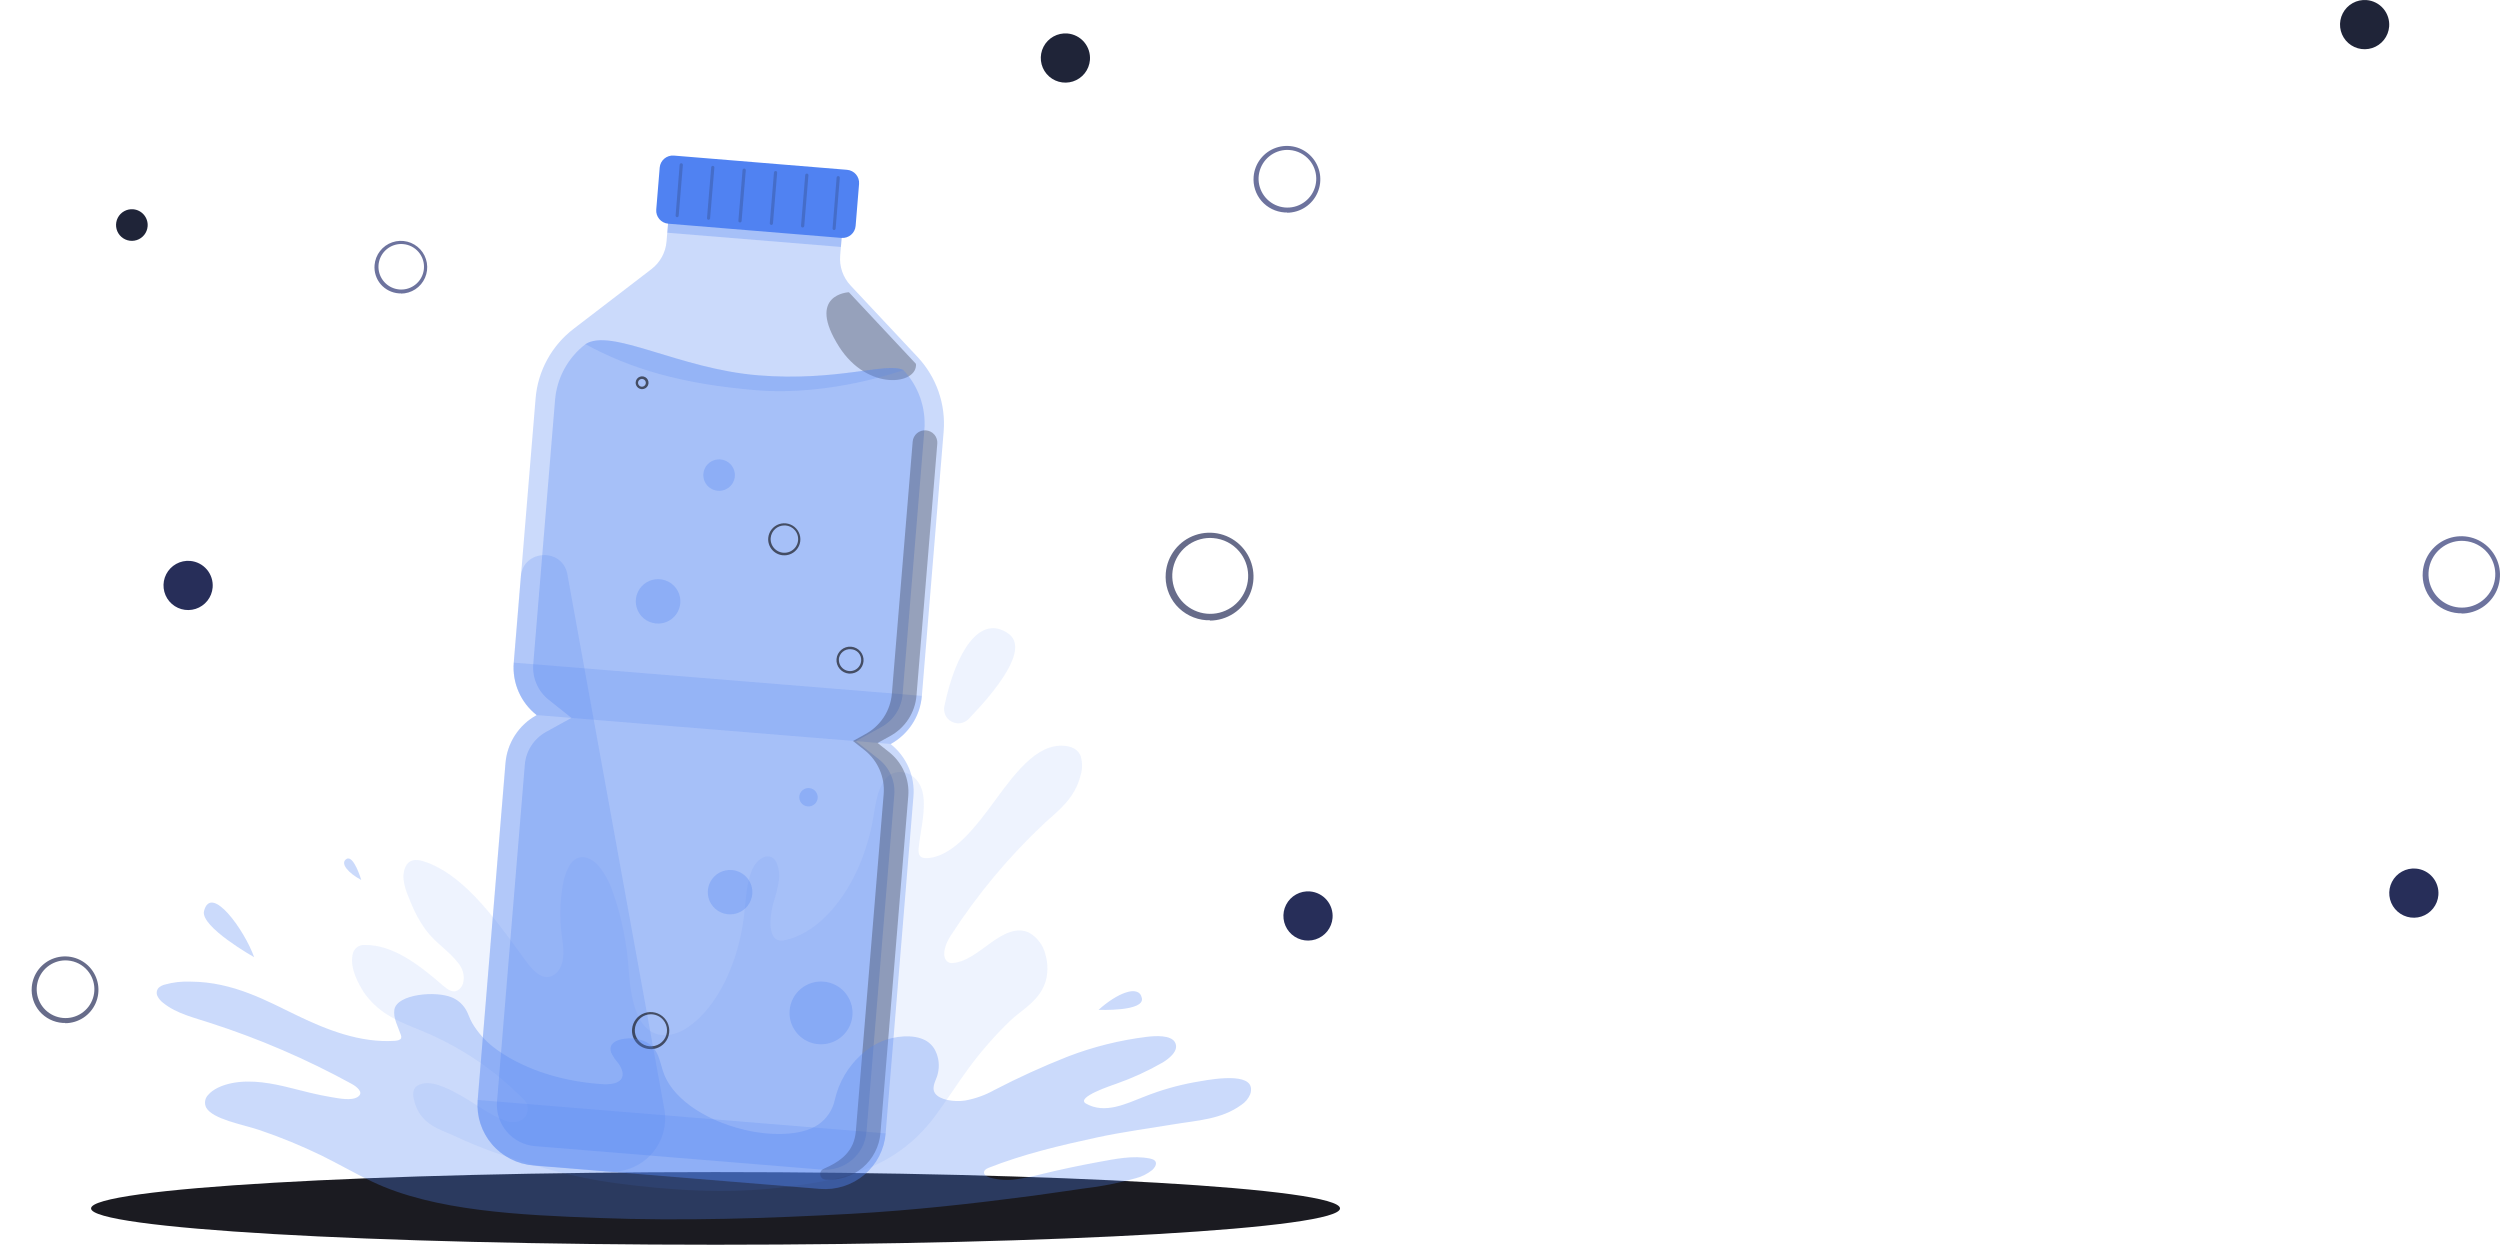 <svg width="1422" height="708" viewBox="0 0 1422 708" fill="none" xmlns="http://www.w3.org/2000/svg">
<g clip-path="url(#clip0_15438_854)">
<path d="M1358.95 15.149C1358.73 17.908 1357.69 20.538 1355.96 22.706C1354.24 24.874 1351.92 26.483 1349.28 27.33C1346.64 28.176 1343.82 28.222 1341.15 27.461C1338.49 26.701 1336.12 25.168 1334.32 23.057C1332.53 20.946 1331.41 18.351 1331.09 15.6C1330.78 12.85 1331.28 10.067 1332.55 7.604C1333.81 5.142 1335.78 3.109 1338.2 1.764C1340.62 0.419 1343.38 -0.179 1346.14 0.047C1349.84 0.353 1353.27 2.115 1355.67 4.947C1358.07 7.779 1359.25 11.448 1358.95 15.149Z" fill="#1F2438"/>
<path d="M619.954 34.149C619.727 36.908 618.686 39.538 616.965 41.706C615.243 43.874 612.917 45.483 610.281 46.33C607.645 47.176 604.817 47.222 602.154 46.461C599.492 45.701 597.115 44.168 595.324 42.057C593.533 39.946 592.408 37.351 592.092 34.6C591.775 31.85 592.281 29.067 593.546 26.605C594.811 24.142 596.778 22.109 599.198 20.764C601.618 19.419 604.382 18.821 607.141 19.047C610.842 19.353 614.27 21.116 616.672 23.947C619.075 26.779 620.255 30.448 619.954 34.149Z" fill="#1F2438"/>
<path d="M83.97 128.739C83.824 130.512 83.156 132.203 82.049 133.597C80.942 134.991 79.447 136.025 77.752 136.569C76.057 137.113 74.239 137.143 72.528 136.654C70.817 136.165 69.288 135.179 68.137 133.822C66.986 132.465 66.262 130.797 66.059 129.029C65.856 127.261 66.181 125.472 66.994 123.889C67.807 122.305 69.071 120.999 70.627 120.134C72.183 119.269 73.96 118.885 75.734 119.03C78.113 119.227 80.317 120.36 81.861 122.18C83.405 124.001 84.164 126.359 83.97 128.739Z" fill="#1F2438"/>
<path d="M120.954 334.149C120.727 336.908 119.686 339.538 117.965 341.706C116.243 343.874 113.917 345.483 111.281 346.33C108.645 347.176 105.817 347.222 103.154 346.461C100.492 345.701 98.115 344.168 96.324 342.057C94.533 339.946 93.408 337.351 93.092 334.6C92.775 331.85 93.281 329.067 94.546 326.604C95.811 324.142 97.778 322.109 100.198 320.764C102.618 319.419 105.382 318.821 108.141 319.047C111.842 319.353 115.27 321.115 117.672 323.947C120.075 326.779 121.255 330.448 120.954 334.149Z" fill="#272E59"/>
<path d="M757.954 522.149C757.727 524.908 756.686 527.538 754.965 529.706C753.243 531.874 750.917 533.483 748.281 534.33C745.645 535.176 742.817 535.222 740.154 534.461C737.492 533.701 735.115 532.168 733.324 530.057C731.533 527.946 730.408 525.351 730.092 522.6C729.775 519.85 730.281 517.067 731.546 514.604C732.811 512.142 734.778 510.109 737.198 508.764C739.618 507.419 742.382 506.821 745.141 507.047C748.842 507.353 752.27 509.115 754.672 511.947C757.075 514.779 758.255 518.448 757.954 522.149Z" fill="#272E59"/>
<path d="M1386.95 509.149C1386.73 511.908 1385.69 514.538 1383.96 516.706C1382.24 518.874 1379.92 520.483 1377.28 521.33C1374.64 522.176 1371.82 522.222 1369.15 521.461C1366.49 520.701 1364.12 519.168 1362.32 517.057C1360.53 514.946 1359.41 512.351 1359.09 509.6C1358.78 506.85 1359.28 504.067 1360.55 501.604C1361.81 499.142 1363.78 497.109 1366.2 495.764C1368.62 494.419 1371.38 493.821 1374.14 494.047C1377.84 494.353 1381.27 496.115 1383.67 498.947C1386.07 501.779 1387.25 505.448 1386.95 509.149Z" fill="#272E59"/>
<path opacity="0.7" d="M732.199 120.836H730.624C728.112 120.663 725.658 119.994 723.406 118.868C721.153 117.741 719.146 116.18 717.5 114.273C715.881 112.373 714.656 110.171 713.896 107.793C713.135 105.416 712.855 102.911 713.071 100.425C713.376 96.748 714.746 93.24 717.012 90.329C719.278 87.418 722.342 85.229 725.831 84.031C729.32 82.832 733.082 82.675 736.658 83.579C740.234 84.484 743.47 86.409 745.97 89.122C748.471 91.835 750.127 95.216 750.738 98.855C751.349 102.493 750.887 106.231 749.409 109.611C747.931 112.992 745.502 115.869 742.416 117.891C739.331 119.913 735.724 120.994 732.035 121L732.199 120.836ZM732.199 85.264C728.468 85.283 724.854 86.573 721.954 88.922C719.055 91.272 717.042 94.539 716.25 98.186C715.457 101.833 715.931 105.642 717.594 108.983C719.257 112.324 722.009 114.998 725.396 116.565C728.783 118.131 732.603 118.495 736.225 117.598C739.847 116.7 743.055 114.595 745.32 111.628C747.585 108.662 748.77 105.012 748.681 101.281C748.593 97.55 747.234 93.96 744.831 91.105C743.431 89.446 741.715 88.081 739.783 87.089C737.851 86.098 735.742 85.5 733.577 85.33L732.199 85.264Z" fill="#2F3875"/>
<path opacity="0.7" d="M228.157 166.87H226.914C224.93 166.734 222.993 166.206 221.215 165.317C219.436 164.427 217.852 163.194 216.553 161.689C215.275 160.189 214.307 158.451 213.707 156.574C213.107 154.697 212.885 152.72 213.056 150.756C213.297 147.854 214.378 145.084 216.167 142.786C217.956 140.488 220.375 138.76 223.13 137.814C225.884 136.867 228.854 136.744 231.677 137.457C234.501 138.171 237.055 139.692 239.029 141.833C241.003 143.975 242.311 146.645 242.793 149.517C243.275 152.389 242.911 155.34 241.744 158.009C240.577 160.678 238.659 162.949 236.223 164.545C233.788 166.142 230.94 166.995 228.028 167L228.157 166.87ZM228.157 138.788C225.211 138.802 222.358 139.821 220.069 141.676C217.78 143.53 216.191 146.11 215.566 148.989C214.94 151.868 215.314 154.875 216.627 157.513C217.94 160.15 220.112 162.262 222.786 163.498C225.46 164.735 228.476 165.023 231.336 164.314C234.195 163.606 236.728 161.943 238.516 159.601C240.304 157.259 241.24 154.378 241.17 151.432C241.099 148.487 240.027 145.653 238.13 143.399C237.024 142.089 235.67 141.011 234.145 140.228C232.62 139.446 230.954 138.973 229.245 138.839L228.157 138.788Z" fill="#2F3875"/>
<path opacity="0.7" d="M37.199 581.836H35.624C33.112 581.663 30.658 580.994 28.405 579.868C26.153 578.741 24.146 577.18 22.5 575.273C20.881 573.373 19.656 571.171 18.895 568.793C18.135 566.416 17.855 563.911 18.071 561.425C18.376 557.748 19.746 554.24 22.012 551.329C24.278 548.418 27.342 546.229 30.831 545.031C34.319 543.832 38.082 543.675 41.658 544.579C45.234 545.483 48.47 547.409 50.971 550.122C53.471 552.835 55.127 556.216 55.738 559.855C56.349 563.493 55.887 567.231 54.409 570.611C52.931 573.992 50.502 576.869 47.416 578.891C44.331 580.913 40.724 581.994 37.035 582L37.199 581.836ZM37.199 546.264C33.468 546.283 29.854 547.573 26.954 549.922C24.055 552.272 22.042 555.539 21.25 559.186C20.457 562.833 20.931 566.642 22.594 569.983C24.257 573.324 27.009 575.998 30.396 577.565C33.783 579.131 37.603 579.495 41.225 578.598C44.847 577.7 48.056 575.595 50.32 572.628C52.584 569.662 53.77 566.012 53.681 562.281C53.593 558.55 52.234 554.961 49.831 552.105C48.431 550.446 46.715 549.081 44.783 548.089C42.851 547.098 40.742 546.5 38.577 546.33L37.199 546.264Z" fill="#272E59"/>
<path opacity="0.7" d="M688.262 352.784H686.19C682.884 352.557 679.655 351.677 676.691 350.195C673.727 348.712 671.086 346.657 668.921 344.148C666.791 341.649 665.179 338.751 664.178 335.623C663.178 332.495 662.809 329.199 663.093 325.927C663.495 321.09 665.297 316.474 668.279 312.643C671.26 308.813 675.292 305.933 679.883 304.356C684.473 302.779 689.423 302.573 694.129 303.762C698.835 304.952 703.092 307.486 706.382 311.055C709.672 314.624 711.852 319.074 712.655 323.862C713.459 328.649 712.851 333.567 710.907 338.015C708.962 342.463 705.765 346.248 701.706 348.909C697.646 351.57 692.9 352.992 688.046 353L688.262 352.784ZM688.262 305.979C683.352 306.004 678.597 307.701 674.782 310.793C670.967 313.884 668.319 318.183 667.276 322.982C666.233 327.781 666.857 332.792 669.045 337.188C671.233 341.584 674.854 345.103 679.311 347.164C683.767 349.225 688.793 349.704 693.56 348.523C698.326 347.343 702.547 344.572 705.526 340.669C708.506 336.766 710.066 331.963 709.949 327.054C709.832 322.145 708.045 317.422 704.883 313.665C703.041 311.481 700.783 309.685 698.241 308.38C695.699 307.076 692.924 306.289 690.075 306.065L688.262 305.979Z" fill="#272E59"/>
<path opacity="0.7" d="M1400.23 348.81H1398.41C1395.5 348.61 1392.66 347.836 1390.05 346.531C1387.44 345.227 1385.12 343.419 1383.21 341.211C1381.34 339.011 1379.92 336.461 1379.04 333.708C1378.16 330.956 1377.83 328.055 1378.08 325.176C1378.44 320.919 1380.02 316.857 1382.65 313.486C1385.27 310.115 1388.82 307.581 1392.86 306.193C1396.9 304.806 1401.25 304.624 1405.39 305.671C1409.53 306.718 1413.28 308.948 1416.18 312.089C1419.07 315.229 1420.99 319.145 1421.7 323.358C1422.4 327.571 1421.87 331.899 1420.16 335.813C1418.45 339.727 1415.63 343.058 1412.06 345.4C1408.49 347.742 1404.31 348.993 1400.04 349L1400.23 348.81ZM1400.23 307.622C1395.91 307.643 1391.73 309.137 1388.37 311.857C1385.01 314.578 1382.68 318.361 1381.76 322.584C1380.85 326.807 1381.39 331.217 1383.32 335.085C1385.24 338.954 1388.43 342.051 1392.35 343.864C1396.28 345.678 1400.7 346.1 1404.89 345.061C1409.09 344.022 1412.8 341.583 1415.42 338.149C1418.05 334.714 1419.42 330.488 1419.32 326.168C1419.21 321.847 1417.64 317.691 1414.86 314.385C1413.24 312.463 1411.25 310.883 1409.01 309.735C1406.78 308.587 1404.33 307.894 1401.83 307.698L1400.23 307.622Z" fill="#2F3875"/>
</g>
<g clip-path="url(#clip1_15438_854)">
<path d="M407 708C603.175 708 762.206 698.751 762.206 687.342C762.206 675.932 603.175 666.683 407 666.683C210.825 666.683 51.794 675.932 51.794 687.342C51.794 698.751 210.825 708 407 708Z" fill="#1B1B21"/>
<path opacity="0.1" d="M200.534 543.115C200.754 541.47 201.598 539.973 202.893 538.931C204.188 537.888 205.836 537.381 207.495 537.512C223.177 537.275 237.852 548.316 251.463 560.16C254.486 562.769 257.765 565.47 261.155 562.733C262.203 561.869 262.969 560.712 263.353 559.411C263.939 557.285 263.939 555.041 263.353 552.915C262.849 551.159 262.009 549.517 260.88 548.078C254.962 540.322 247.763 536.599 241.919 528.588C238.645 523.998 235.933 519.035 233.84 513.806C232.008 509.207 228.344 501.779 229.809 495.556C231.44 488.11 237.027 488.749 240.416 489.771C251.134 492.964 261.136 500.575 270.223 510.046C279.914 520.12 288.69 532.256 297.428 544.319C300.726 548.9 304.207 553.608 308.42 555.269C312.634 556.93 317.965 554.247 319.742 547.64C321.519 541.034 319.431 533.442 318.991 526.872C318.403 519.032 318.784 511.15 320.127 503.403C320.722 499.308 322.109 495.366 324.212 491.796C328.939 484.898 335.937 487.325 340.517 492.545C344.013 496.911 346.716 501.852 348.504 507.144C353.644 521.768 356.726 537.029 357.664 552.495C358.361 562.076 359.826 572.058 363.783 579.486C370.177 591.494 382.103 590.545 391.355 584.249C407.458 573.299 419.879 548.553 423.195 520.886C424.276 511.871 424.551 502.126 427.848 494.57C430.725 488.037 438.108 483.621 441.717 490.665C443.17 494.187 443.577 498.051 442.889 501.797C442.242 505.507 441.33 509.167 440.159 512.747C438.327 518.952 436.495 530.577 441.442 534.209C442.179 534.655 443.006 534.935 443.863 535.03C444.721 535.124 445.589 535.031 446.407 534.756C462.601 531.398 477.66 516.215 487.553 495.027C491.138 487.053 493.876 478.729 495.724 470.189C496.915 464.97 497.409 459.367 498.728 454.184C499.574 450.105 501.285 446.253 503.748 442.887C510.05 435.369 524.596 438.909 525.421 455.023C525.915 464.349 523.424 473.474 522.508 482.599C521.94 488.293 525.476 488.256 528.114 488.074C540.754 486.796 551.93 474.094 561.841 460.882C573.621 445.169 586.664 424.766 602.749 424.163C606.413 424.036 612.514 424.51 614.712 430.149C615.731 433.604 615.731 437.279 614.712 440.734C611.451 454.202 601.888 461.155 594.56 467.816C573.9 487.12 555.728 508.907 540.461 532.676C538.135 536.326 535.735 542.348 537.952 545.925C538.376 546.606 538.996 547.144 539.731 547.469C540.466 547.795 541.282 547.892 542.074 547.75C549.64 547.166 556.73 541.18 563.636 536.216C570.543 531.252 578.384 526.909 585.62 530.65C587.851 531.984 589.795 533.744 591.339 535.83C592.883 537.917 593.996 540.287 594.615 542.804C595.909 547.216 596.116 551.873 595.22 556.382C592.563 568.773 581.077 574.34 574.756 580.453C566.053 588.817 558.085 597.908 550.94 607.627C544.345 616.624 538.116 626.479 531.521 635.312C507.705 666.938 474.729 671.628 445.417 675.297C413.522 679.275 381.554 677.122 349.842 672.942C326.777 669.877 304.042 663.343 281.526 655.587C273.795 652.795 266.119 649.747 258.535 646.134C250.382 642.265 238.383 639.874 235.25 624.636C234.591 621.351 235.36 618.686 237.54 617.464C244.3 613.631 253.937 618.759 260.294 622.135C269.069 626.807 277.386 633.468 286.4 637.064C287.848 637.773 289.427 638.182 291.039 638.267C292.651 638.352 294.264 638.11 295.779 637.556C297.266 636.935 298.489 635.819 299.242 634.399C300.2 632.548 300.435 630.409 299.901 628.395C299.53 627.308 298.902 626.325 298.069 625.53C281.846 608.966 262.462 595.8 241.058 586.804C234.188 583.866 227.171 581.457 220.558 577.296C215.212 574.003 210.598 569.655 207.001 564.521C203.923 559.612 198.977 550.944 200.534 543.115Z" fill="#5082F2"/>
<path opacity="0.1" d="M550.94 408.961C549.716 410.225 548.112 411.057 546.371 411.331C544.63 411.606 542.846 411.309 541.29 410.484C539.734 409.659 538.489 408.352 537.745 406.76C537 405.169 536.796 403.379 537.164 401.661C543.484 371.093 557.224 348.865 573.565 360.399C585.767 368.994 566.64 392.701 550.94 408.961Z" fill="#5082F2"/>
<path opacity="0.3" d="M506.606 423.233C511.604 420.485 515.841 416.546 518.938 411.77C522.036 406.993 523.898 401.526 524.358 395.858L536.742 245.572C537.385 237.847 536.398 230.073 533.846 222.75C531.293 215.427 527.232 208.717 521.921 203.051L483.761 162.336C481.661 160.084 480.054 157.423 479.042 154.52C478.029 151.617 477.634 148.536 477.88 145.473L479.712 123.464L380.949 115.379L379.117 137.388C378.864 140.451 377.973 143.426 376.5 146.126C375.026 148.825 373.004 151.189 370.562 153.065L326.227 187.064C320.064 191.796 314.961 197.757 311.245 204.567C307.528 211.377 305.281 218.886 304.646 226.611L292.244 376.897C291.775 382.557 292.719 388.246 294.991 393.455C297.264 398.664 300.795 403.233 305.269 406.753C300.271 409.5 296.036 413.438 292.941 418.215C289.846 422.992 287.989 428.46 287.535 434.128L271.725 625.749C270.98 634.859 273.896 643.891 279.832 650.862C285.767 657.832 294.238 662.17 303.382 662.923L466.43 676.264C470.958 676.636 475.515 676.116 479.841 674.734C484.168 673.351 488.178 671.133 491.643 668.207C495.109 665.28 497.962 661.702 500.039 657.676C502.115 653.651 503.376 649.257 503.748 644.747L519.558 453.125C520.042 447.465 519.112 441.774 516.852 436.558C514.592 431.342 511.072 426.764 506.606 423.233Z" fill="#5082F2"/>
<path opacity="0.3" d="M380.977 115.413L379.576 132.383L478.318 140.469L479.718 123.5L380.977 115.413Z" fill="#5082F2"/>
<path opacity="0.3" d="M521.005 206.974L482.845 166.223C482.845 166.223 458.241 167.281 477.349 197.338C493.635 222.76 522.013 218.8 521.005 206.974Z" fill="#1C1D26"/>
<path opacity="0.2" d="M271.743 625.676C270.998 634.786 273.914 643.818 279.85 650.789C285.785 657.759 294.256 662.097 303.4 662.85L466.448 676.191C470.976 676.563 475.533 676.043 479.859 674.661C484.186 673.278 488.196 671.06 491.662 668.134C495.127 665.207 497.98 661.628 500.057 657.603C502.134 653.578 503.394 649.184 503.766 644.674L271.743 625.676Z" fill="#5082F2"/>
<path opacity="0.3" d="M513.879 210.496C518.14 215.049 521.4 220.437 523.451 226.317C525.501 232.197 526.297 238.438 525.787 244.642L513.402 394.946C513.08 398.809 511.804 402.534 509.689 405.788C507.573 409.042 504.682 411.724 501.274 413.597L486.857 421.554L499.772 431.755C502.828 434.154 505.24 437.27 506.794 440.824C508.347 444.377 508.994 448.259 508.676 452.122L492.866 643.743C492.356 649.953 489.395 655.708 484.631 659.745C479.867 663.782 473.69 665.772 467.456 665.278L304.408 651.937C301.311 651.693 298.294 650.843 295.527 649.437C292.76 648.031 290.299 646.096 288.283 643.742C286.267 641.388 284.736 638.661 283.778 635.718C282.82 632.775 282.453 629.673 282.698 626.588L298.509 434.967C298.824 431.102 300.095 427.374 302.208 424.116C304.321 420.859 307.21 418.173 310.618 416.298L325.036 408.341L312.212 398.139C309.156 395.74 306.744 392.624 305.19 389.071C303.637 385.517 302.99 381.636 303.308 377.773L315.711 227.487C316.226 221.283 318.034 215.254 321.022 209.786C324.009 204.318 328.109 199.531 333.06 195.733C347.716 186.297 386.188 209.785 431.237 213.471C476.286 217.158 504.462 205.77 513.879 210.496Z" fill="#5082F2"/>
<path opacity="0.2" d="M431.145 213.489C386.115 209.839 347.606 186.297 332.95 195.732C358.598 209.785 387.91 218.49 430.431 221.975C472.952 225.461 513.878 210.496 513.878 210.496C504.462 205.77 476.176 217.194 431.145 213.489Z" fill="#5082F2"/>
<path opacity="0.2" d="M292.262 376.897C291.793 382.557 292.737 388.246 295.009 393.455C297.282 398.664 300.813 403.233 305.287 406.753L506.606 423.178C511.604 420.43 515.84 416.492 518.938 411.715C522.036 406.938 523.898 401.472 524.358 395.803L292.262 376.897Z" fill="#5082F2"/>
<path d="M481.783 96.585L383.317 88.495C379.193 88.157 375.576 91.213 375.238 95.321L373.274 119.185C372.936 123.293 376.005 126.898 380.13 127.237L478.595 135.326C482.719 135.665 486.337 132.609 486.675 128.501L488.638 104.637C488.976 100.529 485.907 96.923 481.783 96.585Z" fill="#5082F2"/>
<path opacity="0.2" d="M385.126 123.555C385.005 123.546 384.888 123.513 384.78 123.458C384.673 123.404 384.577 123.329 384.498 123.237C384.42 123.145 384.361 123.039 384.324 122.925C384.287 122.81 384.273 122.69 384.283 122.57L386.591 93.699C386.611 93.457 386.726 93.232 386.911 93.075C387.097 92.917 387.338 92.84 387.581 92.859C387.823 92.879 388.049 92.993 388.207 93.178C388.365 93.363 388.443 93.603 388.423 93.845L386.042 122.697C386.028 122.93 385.925 123.148 385.755 123.308C385.584 123.467 385.359 123.556 385.126 123.555Z" fill="#1C1D26"/>
<path opacity="0.2" d="M402.988 125.015C402.868 125.006 402.75 124.973 402.642 124.918C402.535 124.864 402.439 124.789 402.361 124.697C402.282 124.605 402.223 124.499 402.186 124.385C402.149 124.27 402.135 124.15 402.145 124.03L404.527 95.177C404.55 94.936 404.666 94.715 404.851 94.558C405.036 94.401 405.274 94.322 405.516 94.338C405.636 94.347 405.753 94.379 405.859 94.434C405.966 94.489 406.061 94.565 406.137 94.657C406.214 94.749 406.272 94.855 406.307 94.969C406.342 95.084 406.353 95.204 406.341 95.323L403.904 124.176C403.881 124.403 403.776 124.615 403.607 124.769C403.438 124.924 403.217 125.012 402.988 125.015Z" fill="#1C1D26"/>
<path opacity="0.2" d="M420.832 126.548C420.711 126.539 420.594 126.506 420.486 126.451C420.379 126.397 420.283 126.322 420.205 126.23C420.126 126.138 420.067 126.032 420.03 125.918C419.993 125.803 419.979 125.683 419.989 125.563L422.371 96.71C422.398 96.471 422.516 96.252 422.699 96.096C422.883 95.94 423.119 95.86 423.36 95.87C423.48 95.88 423.598 95.912 423.705 95.967C423.813 96.022 423.909 96.097 423.987 96.189C424.065 96.28 424.125 96.386 424.162 96.501C424.199 96.615 424.213 96.736 424.203 96.856L421.821 125.709C421.812 125.829 421.779 125.946 421.724 126.053C421.669 126.16 421.594 126.255 421.502 126.333C421.41 126.411 421.303 126.471 421.188 126.507C421.073 126.544 420.952 126.558 420.832 126.548Z" fill="#1C1D26"/>
<path opacity="0.2" d="M438.694 127.935C438.573 127.926 438.456 127.893 438.348 127.838C438.24 127.784 438.145 127.709 438.066 127.617C437.988 127.525 437.929 127.419 437.892 127.305C437.855 127.19 437.841 127.069 437.851 126.95L440.232 98.097C440.256 97.856 440.372 97.634 440.557 97.478C440.741 97.321 440.98 97.242 441.222 97.257C441.341 97.266 441.458 97.299 441.565 97.354C441.672 97.409 441.766 97.485 441.843 97.577C441.92 97.668 441.977 97.775 442.012 97.889C442.047 98.004 442.059 98.124 442.046 98.243L439.664 127.096C439.658 127.215 439.627 127.331 439.574 127.438C439.521 127.546 439.447 127.641 439.357 127.719C439.266 127.798 439.161 127.857 439.047 127.894C438.933 127.931 438.813 127.945 438.694 127.935Z" fill="#1C1D26"/>
<path opacity="0.2" d="M456.464 129.395C456.344 129.386 456.226 129.353 456.119 129.298C456.011 129.244 455.915 129.169 455.837 129.077C455.759 128.985 455.699 128.879 455.662 128.765C455.625 128.65 455.611 128.529 455.621 128.41L458.003 99.557C458.035 99.32 458.153 99.103 458.336 98.948C458.518 98.793 458.752 98.711 458.992 98.717C459.113 98.727 459.23 98.759 459.338 98.814C459.445 98.869 459.541 98.944 459.619 99.035C459.698 99.127 459.757 99.233 459.794 99.348C459.831 99.462 459.845 99.583 459.835 99.703L457.453 128.556C457.447 128.676 457.415 128.795 457.361 128.903C457.307 129.011 457.232 129.108 457.139 129.186C457.047 129.265 456.939 129.324 456.823 129.36C456.707 129.396 456.585 129.408 456.464 129.395Z" fill="#1C1D26"/>
<path opacity="0.2" d="M474.399 130.855C474.279 130.846 474.161 130.813 474.054 130.758C473.946 130.704 473.85 130.629 473.772 130.537C473.694 130.445 473.634 130.339 473.597 130.225C473.56 130.11 473.546 129.989 473.556 129.87L475.865 100.999C475.888 100.758 476.004 100.536 476.189 100.379C476.373 100.223 476.612 100.144 476.854 100.159C477.094 100.182 477.315 100.299 477.469 100.483C477.624 100.668 477.699 100.905 477.678 101.145L475.315 130.016C475.293 130.243 475.187 130.454 475.018 130.609C474.849 130.764 474.629 130.852 474.399 130.855Z" fill="#1C1D26"/>
<path opacity="0.2" d="M322.728 326.692C319.943 311.344 297.501 312.439 296.219 327.969L292.188 376.897C291.719 382.557 292.663 388.246 294.936 393.455C297.209 398.664 300.739 403.233 305.214 406.753C300.216 409.5 295.98 413.438 292.886 418.215C289.791 422.992 287.933 428.46 287.48 434.128L271.67 625.749C270.925 634.859 273.841 643.891 279.776 650.862C285.712 657.832 294.183 662.17 303.327 662.923L345.463 666.372C350.105 666.751 354.773 666.062 359.105 664.358C363.437 662.654 367.318 659.981 370.448 656.545C373.579 653.109 375.874 649.003 377.158 644.543C378.442 640.083 378.68 635.388 377.853 630.822L322.728 326.692Z" fill="#5082F2"/>
<path opacity="0.3" d="M484.86 577.606C484.569 581.124 483.238 584.477 481.035 587.241C478.831 590.005 475.854 592.056 472.481 593.135C469.107 594.214 465.488 594.273 462.081 593.303C458.675 592.333 455.633 590.379 453.341 587.688C451.048 584.996 449.609 581.688 449.204 578.182C448.799 574.675 449.447 571.128 451.065 567.988C452.684 564.848 455.201 562.257 458.298 560.542C461.394 558.827 464.932 558.065 468.464 558.353C473.199 558.743 477.586 560.99 480.66 564.6C483.735 568.21 485.245 572.888 484.86 577.606Z" fill="#5082F2"/>
<path opacity="0.3" d="M427.903 508.495C427.699 510.985 426.758 513.358 425.2 515.315C423.641 517.272 421.535 518.725 419.148 519.49C416.761 520.254 414.2 520.296 411.788 519.611C409.377 518.925 407.224 517.542 405.601 515.638C403.979 513.733 402.96 511.392 402.673 508.91C402.387 506.428 402.846 503.918 403.991 501.696C405.137 499.474 406.919 497.64 409.111 496.427C411.303 495.214 413.807 494.676 416.307 494.881C419.654 495.16 422.755 496.749 424.929 499.301C427.102 501.853 428.172 505.159 427.903 508.495Z" fill="#5082F2"/>
<path opacity="0.3" d="M374.903 354.669C372.4 354.785 369.918 354.159 367.771 352.871C365.625 351.582 363.91 349.689 362.843 347.43C361.776 345.171 361.405 342.648 361.777 340.179C362.149 337.71 363.247 335.407 364.933 333.559C366.618 331.712 368.816 330.404 371.247 329.8C373.679 329.196 376.236 329.324 378.595 330.167C380.954 331.01 383.009 332.53 384.501 334.537C385.992 336.543 386.854 338.944 386.976 341.438C387.057 343.097 386.809 344.755 386.246 346.318C385.683 347.882 384.816 349.319 383.695 350.548C382.573 351.777 381.22 352.774 379.711 353.481C378.202 354.188 376.569 354.591 374.903 354.669Z" fill="#5082F2"/>
<path opacity="0.3" d="M409.473 279.17C407.698 279.258 405.937 278.82 404.413 277.911C402.888 277.001 401.669 275.662 400.909 274.062C400.15 272.461 399.884 270.673 400.146 268.922C400.407 267.171 401.185 265.537 402.379 264.227C403.574 262.916 405.132 261.989 406.856 261.561C408.581 261.134 410.394 261.225 412.066 261.825C413.737 262.425 415.193 263.505 416.248 264.929C417.303 266.354 417.91 268.058 417.992 269.826C418.101 272.189 417.267 274.499 415.67 276.251C414.073 278.002 411.845 279.052 409.473 279.17Z" fill="#5082F2"/>
<path opacity="0.3" d="M465.092 453.91C465.006 454.938 464.615 455.917 463.97 456.724C463.325 457.531 462.455 458.129 461.469 458.444C460.482 458.758 459.425 458.774 458.429 458.49C457.433 458.206 456.545 457.635 455.875 456.848C455.205 456.062 454.785 455.095 454.666 454.07C454.548 453.045 454.737 452.009 455.21 451.091C455.682 450.173 456.417 449.415 457.322 448.914C458.227 448.412 459.26 448.188 460.293 448.271C461.679 448.387 462.962 449.046 463.862 450.103C464.762 451.16 465.204 452.529 465.092 453.91Z" fill="#5082F2"/>
<path opacity="0.7" d="M370.195 596.695H369.316C367.913 596.599 366.543 596.228 365.285 595.601C364.027 594.975 362.907 594.106 361.988 593.046C361.084 591.989 360.4 590.764 359.975 589.442C359.551 588.12 359.394 586.727 359.515 585.344C359.685 583.3 360.45 581.349 361.715 579.73C362.98 578.11 364.691 576.893 366.639 576.227C368.587 575.56 370.688 575.473 372.685 575.976C374.682 576.479 376.488 577.55 377.884 579.058C379.28 580.567 380.205 582.448 380.546 584.471C380.887 586.495 380.629 588.573 379.804 590.453C378.979 592.333 377.623 593.933 375.9 595.058C374.177 596.182 372.163 596.783 370.103 596.787L370.195 596.695ZM370.195 576.913C368.112 576.923 366.094 577.641 364.475 578.947C362.856 580.254 361.732 582.071 361.29 584.099C360.847 586.128 361.112 588.245 362.04 590.104C362.969 591.962 364.505 593.449 366.396 594.32C368.288 595.191 370.421 595.394 372.443 594.895C374.465 594.396 376.257 593.225 377.521 591.575C378.786 589.925 379.448 587.895 379.398 585.82C379.348 583.745 378.59 581.749 377.248 580.161C376.466 579.238 375.508 578.479 374.43 577.928C373.351 577.376 372.173 577.044 370.965 576.949L370.195 576.913Z" fill="#1C1D26"/>
<path opacity="0.7" d="M483.504 383.138H482.863C480.829 382.971 478.944 382.006 477.621 380.457C476.299 378.907 475.648 376.898 475.81 374.871C475.978 372.841 476.949 370.96 478.508 369.643C480.068 368.325 482.089 367.678 484.127 367.845C486.162 368.012 488.047 368.977 489.369 370.526C490.691 372.076 491.343 374.085 491.181 376.112C491.006 378.142 490.039 380.023 488.487 381.35C487.092 382.516 485.326 383.15 483.504 383.138ZM477.184 374.944C477.093 376.185 477.372 377.425 477.986 378.509C478.6 379.592 479.522 380.471 480.635 381.034C481.749 381.598 483.005 381.821 484.246 381.676C485.486 381.53 486.656 381.023 487.608 380.218C488.244 379.682 488.767 379.026 489.148 378.287C489.529 377.549 489.76 376.744 489.828 375.917C489.896 375.089 489.8 374.257 489.544 373.467C489.289 372.677 488.88 371.945 488.341 371.312C487.781 370.698 487.104 370.2 486.349 369.849C485.594 369.498 484.777 369.301 483.944 369.268C483.115 369.198 482.28 369.292 481.487 369.544C480.695 369.797 479.96 370.202 479.325 370.738C478.69 371.274 478.168 371.929 477.788 372.667C477.408 373.404 477.178 374.209 477.111 375.035L477.184 374.944Z" fill="#1C1D26"/>
<path opacity="0.7" d="M365.139 221.336H364.864C363.918 221.243 363.045 220.788 362.43 220.066C361.814 219.344 361.505 218.412 361.566 217.468C361.613 216.758 361.866 216.077 362.296 215.509C362.726 214.94 363.313 214.51 363.985 214.27C364.658 214.029 365.386 213.99 366.08 214.156C366.774 214.323 367.405 214.688 367.894 215.207C368.383 215.725 368.709 216.375 368.832 217.076C368.955 217.776 368.87 218.498 368.587 219.151C368.304 219.804 367.835 220.36 367.239 220.752C366.643 221.143 365.944 221.353 365.23 221.354L365.139 221.336ZM362.922 217.577C362.887 218.012 362.983 218.447 363.196 218.828C363.41 219.208 363.731 219.518 364.121 219.716C364.511 219.915 364.951 219.995 365.386 219.945C365.82 219.895 366.231 219.718 366.565 219.436C366.899 219.154 367.142 218.78 367.262 218.361C367.383 217.942 367.377 217.496 367.244 217.081C367.111 216.665 366.857 216.298 366.515 216.026C366.173 215.754 365.758 215.589 365.322 215.551C365.03 215.524 364.736 215.555 364.456 215.642C364.177 215.73 363.917 215.872 363.694 216.061C363.47 216.25 363.287 216.481 363.154 216.741C363.022 217.002 362.943 217.286 362.922 217.577Z" fill="#1C1D26"/>
<path opacity="0.7" d="M446.15 315.852H445.38C444.174 315.757 442.999 315.426 441.922 314.877C440.845 314.328 439.888 313.571 439.106 312.652C438.325 311.732 437.733 310.667 437.367 309.519C437 308.37 436.866 307.161 436.971 305.96C437.128 304.198 437.795 302.519 438.891 301.128C439.988 299.737 441.467 298.693 443.149 298.124C444.83 297.555 446.641 297.485 448.362 297.922C450.082 298.36 451.638 299.286 452.84 300.589C454.042 301.891 454.837 303.513 455.13 305.258C455.423 307.003 455.201 308.795 454.49 310.416C453.779 312.037 452.611 313.417 451.127 314.389C449.643 315.36 447.907 315.881 446.131 315.888L446.15 315.852ZM446.15 298.879C444.306 298.871 442.52 299.518 441.112 300.704C439.53 302.038 438.542 303.94 438.364 305.997C438.26 307.273 438.474 308.554 438.986 309.729C439.498 310.903 440.293 311.933 441.3 312.729C442.307 313.524 443.495 314.06 444.759 314.29C446.023 314.519 447.325 314.435 448.548 314.044C449.772 313.653 450.88 312.968 451.775 312.05C452.67 311.131 453.324 310.007 453.679 308.776C454.034 307.546 454.08 306.248 453.811 304.996C453.543 303.744 452.969 302.577 452.14 301.599C451.477 300.816 450.664 300.172 449.749 299.705C448.834 299.238 447.834 298.958 446.809 298.879H446.15Z" fill="#1C1D26"/>
<path opacity="0.3" d="M521.298 395.639L533.133 252.325C533.208 251.409 533.101 250.488 532.819 249.613C532.536 248.739 532.084 247.928 531.486 247.228C530.889 246.528 530.159 245.952 529.338 245.534C528.518 245.115 527.622 244.861 526.703 244.788C525.784 244.71 524.86 244.814 523.982 245.093C523.104 245.373 522.291 245.822 521.588 246.416C520.885 247.009 520.306 247.735 519.886 248.552C519.465 249.368 519.21 250.26 519.137 251.175L507.302 394.489C506.917 399.253 505.351 403.848 502.745 407.861C500.14 411.874 496.575 415.181 492.371 417.484L485.171 421.481L491.638 426.572C495.407 429.53 498.383 433.371 500.301 437.753C502.219 442.134 503.019 446.92 502.63 451.684L486.82 643.305C485.867 654.802 478.613 660.405 468.408 664.876C467.761 665.165 467.228 665.66 466.893 666.283C466.559 666.906 466.441 667.622 466.558 668.319C466.675 669.015 467.021 669.654 467.542 670.134C468.062 670.614 468.728 670.909 469.434 670.972C477.125 671.597 484.751 669.156 490.635 664.184C496.52 659.212 500.182 652.115 500.817 644.455L516.627 452.833C517.019 448.069 516.22 443.282 514.302 438.9C512.384 434.518 509.406 430.678 505.635 427.722L499.168 422.612L506.367 418.634C510.568 416.326 514.13 413.019 516.736 409.007C519.341 404.994 520.908 400.402 521.298 395.639Z" fill="#1C1D26"/>
<path opacity="0.3" d="M711.46 618.358C709.482 609.415 684.786 614.708 679.675 615.529C669.744 617.324 660.021 620.119 650.656 623.869C640.342 627.902 628.361 633.833 617.68 627.702C611.506 624.161 632.941 617.172 634.883 616.46C643.992 613.272 652.787 609.252 661.153 604.452C664.543 602.444 671.101 597.644 668.28 592.772C665.935 588.739 657.526 589.122 652.415 589.742C636.927 591.632 621.734 595.426 607.183 601.039C593.031 606.639 579.175 612.956 565.669 619.964C560.437 622.904 554.746 624.946 548.833 626.004C542.385 626.917 534.489 625.548 531.942 621.989C529.396 618.431 532.675 614.27 533.426 610.693C534.489 606.416 534.043 601.906 532.162 597.918C530.915 595.246 528.824 593.053 526.208 591.677C519.228 588.027 508.676 589.377 501.659 592.261C497.113 594.179 492.958 596.913 489.403 600.327C482.242 606.966 477.219 615.572 474.967 625.055C474.4 628.026 473.251 630.855 471.585 633.382C469.919 635.909 467.768 638.084 465.258 639.783C455.438 646.371 437.448 645.988 423.69 642.685C399.672 637.009 381.352 623.741 376.937 608.758C374.793 601.623 373.749 594.159 364.113 591.367C357.884 589.542 344.84 590.819 347.625 598.666C348.636 600.817 349.956 602.809 351.545 604.579C354.092 607.919 356.803 614.215 349.237 616.241C346.787 616.759 344.27 616.882 341.781 616.606C317.452 614.982 295.065 606.897 280.555 595.509C275.824 591.807 271.813 587.273 268.721 582.132C266.999 579.304 266.376 576.256 264.489 573.464C262.686 570.776 260.141 568.666 257.161 567.387C247.818 563.39 225.87 565.47 224.331 574.23C223.507 578.975 226.475 584.121 227.995 588.629C228.268 589.198 228.333 589.843 228.179 590.454C227.739 591.604 225.998 591.932 224.515 592.024C204.894 593.319 185.859 585.727 169.39 577.807C151.949 569.412 132.75 558.481 108.512 558.353C103.501 558.125 98.485 558.698 93.655 560.05C92.432 560.375 91.294 560.961 90.32 561.766C89.728 562.38 89.335 563.157 89.191 563.996C89.047 564.836 89.16 565.699 89.514 566.474C90.301 568.081 91.471 569.472 92.922 570.525C100.25 576.475 110.509 578.884 119.871 581.95C147.646 590.918 174.502 602.498 200.076 616.533C202.659 617.975 207.239 621.314 203.611 623.833C199.984 626.351 192.619 624.727 188.278 624.015C180.4 622.738 172.834 620.694 165.158 618.778C155.008 616.223 143.174 613.905 132.182 616.022C126.374 617.135 121.19 619.508 118.46 622.719C117.519 623.659 116.9 624.87 116.689 626.181C116.479 627.491 116.688 628.834 117.288 630.019C121.061 636.717 138.264 639.6 147.662 642.794C159.695 646.885 171.461 651.719 182.891 657.266C192.656 662.084 201.724 667.358 211.617 672.085C246.957 688.966 296.311 691.137 340.443 692.78C388.35 694.605 436.477 693.054 484.255 690.407C519.063 688.473 553.23 684.659 587.342 680.169C597.143 678.892 606.89 677.322 616.654 675.99C626.566 674.858 636.369 672.923 645.966 670.205C649.414 669.329 652.632 667.723 655.401 665.497C658.021 663.069 658.845 659.894 654.155 658.981C644.336 657.029 634.223 659.255 624.623 660.989C613.851 662.96 603.177 665.229 592.6 667.796C587.778 669.077 582.884 670.071 577.944 670.771C572.978 671.465 567.922 671.143 563.086 669.822C561.511 669.329 559.789 668.453 559.697 667.066C559.606 665.679 560.925 664.803 562.28 664.274C582.048 656.463 603.042 651.499 624.184 646.937C638.528 643.834 653.129 641.936 667.584 639.509C680.756 637.301 694.642 636.79 706.056 628.468C708.327 627.007 710.093 624.886 711.112 622.391C711.607 621.106 711.728 619.708 711.46 618.358Z" fill="#5082F2"/>
<path opacity="0.3" d="M144.566 544.465C139.198 529.263 120.072 502.345 116.042 518.24C113.88 527.164 144.566 544.465 144.566 544.465Z" fill="#5082F2"/>
<path opacity="0.3" d="M624.88 574.393C635.102 565.105 647.853 559.576 649.502 567.751C651.041 575.488 624.88 574.393 624.88 574.393Z" fill="#5082F2"/>
<path opacity="0.3" d="M205.48 500.519C198.482 496.869 193.022 491.012 197.126 488.566C201.23 486.121 205.48 500.519 205.48 500.519Z" fill="#5082F2"/>
</g>
<defs>
<clipPath id="clip0_15438_854">
<rect width="1404" height="582" fill="white" transform="translate(18)"/>
</clipPath>
<clipPath id="clip1_15438_854">
<rect width="916" height="680" fill="white" transform="translate(-51 28)"/>
</clipPath>
</defs>
</svg>

